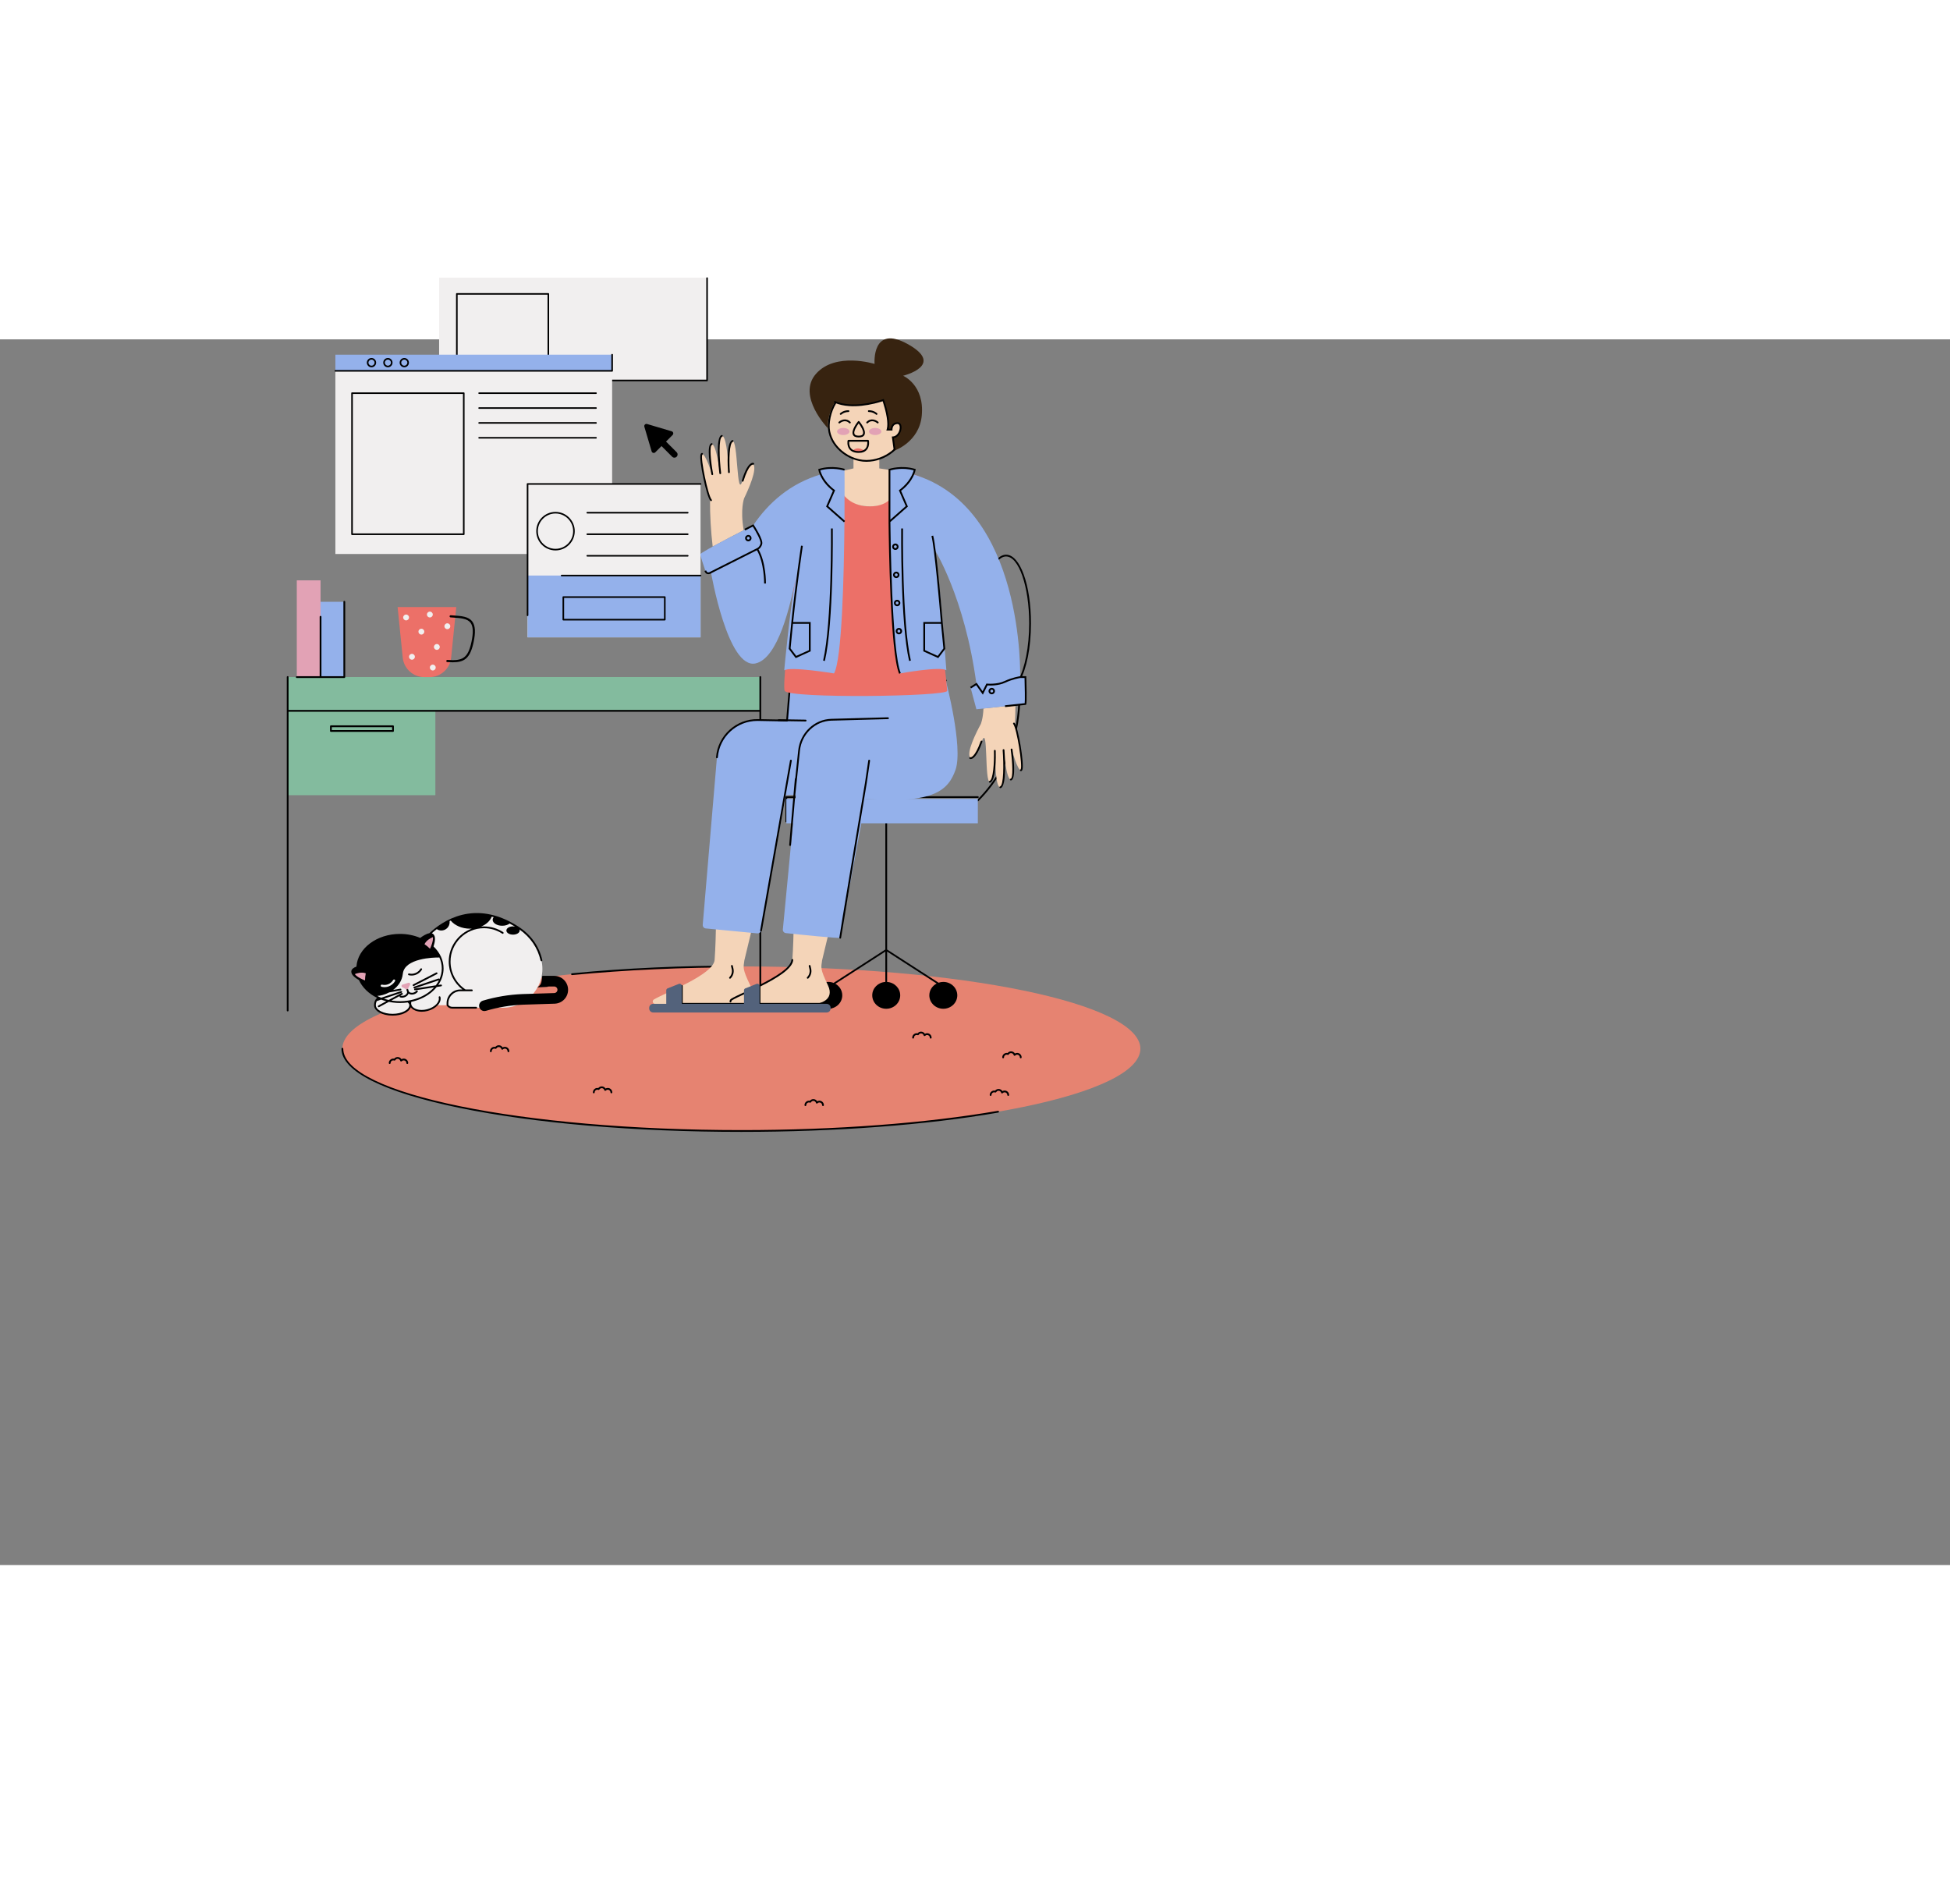 <svg viewBox="0 150 1100.501 691.707" xmlns="http://www.w3.org/2000/svg" overflow="visible" xmlns:xlink="http://www.w3.org/1999/xlink" width="499.2px" height="487.516px">
	<rect x="0" y="150" width="1100.501" height="691.707" fill="#808080" stroke="none"/>
	<g id="Master/Spot Illustration/Working" stroke="none" stroke-width="1" fill="none" fill-rule="evenodd">
		<g id="Floor/Carpet" transform="translate(151.722, 471.398) scale(1 1)">
			<g id="Floor/Carpet/Pink" stroke="none" stroke-width="1" fill="none" fill-rule="evenodd">
				<g id="Simple-Carpet" transform="translate(41, 32)">
					<path d="M450.862,46.93 C450.862,72.573 350.045,93.361 225.681,93.361 C101.318,93.361 0.501,72.573 0.501,46.93 C0.501,21.286 101.318,0.499 225.681,0.499 C350.045,0.499 450.862,21.286 450.862,46.93" id="Carpet" fill="#E68371"/>
					<path d="M27.204,55.534 C27.48,55.534 27.704,55.31 27.704,55.034 C27.704,54.017 28.708,53.213 29.77,53.61 C30.001,53.694 30.257,53.604 30.38,53.392 C30.658,52.91 31.151,52.622 31.697,52.622 C32.387,52.622 32.992,53.092 33.168,53.764 C33.214,53.94 33.351,54.077 33.527,54.122 C33.701,54.168 33.889,54.113 34.014,53.982 C34.306,53.676 34.697,53.507 35.116,53.507 C35.958,53.507 36.644,54.192 36.644,55.034 C36.644,55.31 36.868,55.534 37.144,55.534 C37.42,55.534 37.644,55.31 37.644,55.034 C37.644,53.64 36.51,52.507 35.116,52.507 C34.665,52.507 34.234,52.624 33.854,52.845 C33.406,52.1 32.595,51.622 31.697,51.622 C30.936,51.622 30.217,51.974 29.741,52.561 C28.168,52.228 26.704,53.471 26.704,55.034 C26.704,55.31 26.928,55.534 27.204,55.534 M370.476,81.984 C330.035,88.998 278.613,92.861 225.681,92.861 C101.792,92.861 1,72.257 1,46.93 C1,46.654 0.777,46.43 0.5,46.43 C0.224,46.43 0,46.654 0,46.93 C0,59.596 23.565,71.429 66.353,80.252 C108.917,89.028 165.5,93.861 225.681,93.861 C278.668,93.861 330.151,89.993 370.647,82.969 C370.919,82.922 371.101,82.663 371.054,82.391 C371.007,82.118 370.748,81.928 370.476,81.984 M84.281,48.887 C84.557,48.887 84.781,48.663 84.781,48.387 C84.781,47.368 85.792,46.565 86.846,46.962 C87.074,47.049 87.334,46.957 87.457,46.745 C87.735,46.263 88.227,45.974 88.774,45.974 C89.464,45.974 90.069,46.444 90.245,47.116 C90.291,47.291 90.428,47.428 90.603,47.473 C90.78,47.517 90.965,47.465 91.09,47.335 C91.383,47.027 91.775,46.858 92.193,46.858 C93.035,46.858 93.721,47.544 93.721,48.387 C93.721,48.663 93.944,48.887 94.221,48.887 C94.497,48.887 94.721,48.663 94.721,48.387 C94.721,46.992 93.587,45.858 92.193,45.858 C91.742,45.858 91.311,45.975 90.932,46.197 C90.483,45.453 89.672,44.974 88.774,44.974 C88.013,44.974 87.294,45.326 86.819,45.914 C85.248,45.571 83.781,46.822 83.781,48.387 C83.781,48.663 84.004,48.887 84.281,48.887 M374.247,70.53 C373.797,70.53 373.366,70.647 372.986,70.869 C372.538,70.125 371.727,69.645 370.829,69.645 C370.068,69.645 369.35,69.998 368.873,70.586 C367.301,70.244 365.835,71.494 365.835,73.058 C365.835,73.335 366.059,73.558 366.335,73.558 C366.612,73.558 366.835,73.335 366.835,73.058 C366.835,72.04 367.846,71.236 368.901,71.634 C369.127,71.721 369.389,71.63 369.512,71.417 C369.79,70.933 370.282,70.645 370.829,70.645 C371.518,70.645 372.123,71.115 372.299,71.788 C372.346,71.963 372.482,72.099 372.658,72.145 C372.834,72.191 373.019,72.137 373.145,72.007 C373.438,71.699 373.829,71.53 374.247,71.53 C375.09,71.53 375.775,72.216 375.775,73.058 C375.775,73.335 375.999,73.558 376.275,73.558 C376.552,73.558 376.775,73.335 376.775,73.058 C376.775,71.664 375.641,70.53 374.247,70.53 M381.316,49.296 C380.866,49.296 380.434,49.413 380.055,49.634 C379.607,48.889 378.796,48.411 377.898,48.411 C377.137,48.411 376.418,48.763 375.942,49.35 C374.366,49.02 372.905,50.262 372.905,51.823 C372.905,52.099 373.128,52.323 373.405,52.323 C373.681,52.323 373.905,52.099 373.905,51.823 C373.905,50.806 374.908,50 375.971,50.399 C376.2,50.485 376.458,50.393 376.58,50.181 C376.859,49.699 377.351,49.411 377.898,49.411 C378.587,49.411 379.192,49.881 379.369,50.554 C379.415,50.729 379.552,50.866 379.728,50.911 C379.903,50.957 380.09,50.902 380.215,50.771 C380.507,50.465 380.898,50.296 381.316,50.296 C382.159,50.296 382.845,50.981 382.845,51.823 C382.845,52.099 383.068,52.323 383.345,52.323 C383.621,52.323 383.845,52.099 383.845,51.823 C383.845,50.43 382.71,49.296 381.316,49.296 M322.598,41.208 C322.874,41.208 323.098,40.984 323.098,40.708 C323.098,39.691 324.101,38.886 325.164,39.284 C325.394,39.368 325.651,39.277 325.774,39.066 C326.052,38.584 326.545,38.296 327.091,38.296 C327.781,38.296 328.386,38.765 328.562,39.438 C328.608,39.614 328.746,39.751 328.921,39.796 C329.096,39.842 329.283,39.787 329.408,39.656 C329.7,39.349 330.091,39.18 330.51,39.18 C331.352,39.18 332.038,39.866 332.038,40.708 C332.038,40.984 332.262,41.208 332.538,41.208 C332.814,41.208 333.038,40.984 333.038,40.708 C333.038,39.314 331.904,38.18 330.51,38.18 C330.059,38.18 329.628,38.298 329.248,38.518 C328.8,37.774 327.989,37.296 327.091,37.296 C326.33,37.296 325.611,37.648 325.135,38.235 C323.559,37.903 322.099,39.145 322.098,40.708 C322.098,40.984 322.322,41.208 322.598,41.208 M261.808,79.283 C262.084,79.283 262.308,79.059 262.308,78.783 C262.308,77.766 263.312,76.961 264.374,77.359 C264.603,77.443 264.861,77.353 264.983,77.141 C265.262,76.659 265.754,76.371 266.301,76.371 C266.99,76.371 267.595,76.841 267.772,77.513 C267.818,77.687 267.955,77.824 268.13,77.87 C268.306,77.915 268.492,77.862 268.617,77.731 C268.91,77.425 269.301,77.256 269.719,77.256 C270.562,77.256 271.247,77.941 271.247,78.783 C271.247,79.059 271.471,79.283 271.747,79.283 C272.024,79.283 272.247,79.059 272.247,78.783 C272.247,77.389 271.113,76.256 269.719,76.256 C269.268,76.256 268.837,76.373 268.458,76.594 C268.01,75.849 267.199,75.371 266.301,75.371 C265.54,75.371 264.821,75.723 264.345,76.31 C262.77,75.98 261.308,77.221 261.308,78.783 C261.308,79.059 261.531,79.283 261.808,79.283 M149.03,69.412 C148.582,68.668 147.771,68.189 146.873,68.189 C146.112,68.189 145.393,68.542 144.917,69.129 C143.341,68.798 141.88,70.039 141.88,71.601 C141.88,71.878 142.103,72.101 142.38,72.101 C142.656,72.101 142.88,71.878 142.88,71.601 C142.879,70.585 143.883,69.779 144.946,70.178 C145.176,70.262 145.433,70.171 145.556,69.96 C145.834,69.477 146.327,69.189 146.873,69.189 C147.562,69.189 148.167,69.659 148.344,70.332 C148.39,70.508 148.527,70.644 148.703,70.689 C148.878,70.735 149.065,70.68 149.19,70.55 C149.482,70.243 149.873,70.074 150.291,70.074 C151.134,70.074 151.82,70.76 151.82,71.601 C151.82,71.878 152.043,72.101 152.32,72.101 C152.596,72.101 152.82,71.878 152.82,71.601 C152.82,70.208 151.685,69.074 150.291,69.074 C149.841,69.074 149.41,69.191 149.03,69.412 M130.1,5.378 C130.116,5.378 130.132,5.377 130.149,5.376 C160.142,2.471 192.284,1 225.681,1 C225.957,1 226.181,0.776 226.181,0.5 C226.181,0.223 225.957,-1.13686838e-13 225.681,-1.13686838e-13 C192.252,-1.13686838e-13 160.078,1.473 130.052,4.38 C129.777,4.407 129.576,4.651 129.603,4.926 C129.628,5.184 129.846,5.378 130.1,5.378 M239.764,16.89 C240.04,16.89 240.264,16.667 240.264,16.39 C240.264,15.374 241.268,14.569 242.331,14.967 C242.561,15.051 242.818,14.961 242.94,14.749 C243.218,14.266 243.711,13.978 244.257,13.978 C244.947,13.978 245.552,14.448 245.728,15.12 C245.774,15.295 245.911,15.431 246.087,15.477 C246.262,15.521 246.448,15.469 246.574,15.339 C246.866,15.032 247.258,14.863 247.676,14.863 C248.518,14.863 249.204,15.549 249.204,16.39 C249.204,16.667 249.428,16.89 249.704,16.89 C249.98,16.89 250.204,16.667 250.204,16.39 C250.204,14.997 249.07,13.863 247.676,13.863 C247.225,13.863 246.794,13.98 246.415,14.201 C245.967,13.457 245.156,12.978 244.257,12.978 C243.496,12.978 242.777,13.331 242.301,13.918 C240.73,13.587 239.264,14.828 239.264,16.39 C239.264,16.667 239.488,16.89 239.764,16.89" id="Fill-15" fill="#000"/>
				</g>
			</g>
		</g>
		<g id="Working Stuff" transform="translate(180.822, 90.172) scale(1 1)">
			<g id="Working Stuff/Windows" stroke="none" stroke-width="1" fill="none" fill-rule="evenodd">
				<g id="Working-Windows" transform="translate(8, 24)">
					<polygon id="Fill-1" fill="#F1EFEF" points="59 59 210 59 210 1 59 1"/>
					<path d="M210.225,0.823 C210.473,0.823 210.674,1.024 210.674,1.272 L210.674,59.03 C210.674,59.278 210.473,59.479 210.225,59.479 L59.238,59.479 C58.99,59.479 58.789,59.278 58.789,59.03 C58.789,58.782 58.99,58.58 59.238,58.58 L209.776,58.58 L209.776,1.272 C209.776,1.024 209.977,0.823 210.225,0.823 Z M120.631,9.726 C120.879,9.726 121.08,9.927 121.08,10.176 L121.08,51.141 C121.08,51.389 120.879,51.59 120.631,51.59 L69.001,51.59 C68.752,51.59 68.552,51.389 68.552,51.141 L68.552,10.176 C68.552,9.927 68.752,9.726 69.001,9.726 L120.631,9.726 Z M120.182,10.625 L69.45,10.625 L69.45,50.692 L120.182,50.692 L120.182,10.625 Z" id="Combined-Shape" fill="#000"/>
					<polygon id="Fill-8" fill="#F1EFEF" points="0.449 156.955 156.642 156.955 156.642 53.601 0.449 53.601"/>
					<polygon id="Fill-9" fill="#F1EFEF" points="108.916 204 206.537 204 206.537 117.437 108.916 117.437"/>
					<path d="M206.537,169.115 L206.537,204 L108.916,204 L108.916,169.115 L206.537,169.115 Z M156.642,44.482 L156.642,53.601 L0.449,53.601 L0.449,44.482 L156.642,44.482 Z" id="Interface-color" fill="#94B1EB"/>
					<path d="M186.362,180.825 C186.61,180.825 186.811,181.025 186.811,181.274 L186.811,194.012 C186.811,194.26 186.61,194.461 186.362,194.461 L129.091,194.461 C128.843,194.461 128.642,194.26 128.642,194.012 L128.642,181.274 C128.642,181.025 128.843,180.825 129.091,180.825 L186.362,180.825 Z M185.913,181.724 L129.54,181.724 L129.54,193.563 L185.913,193.563 L185.913,181.724 Z M206.537,116.988 C206.785,116.988 206.986,117.189 206.986,117.438 C206.986,117.686 206.785,117.887 206.537,117.887 L109.365,117.887 L109.365,191.551 C109.365,191.799 109.164,192 108.916,192 C108.668,192 108.467,191.799 108.467,191.551 L108.467,117.438 C108.467,117.189 108.668,116.988 108.916,116.988 L206.537,116.988 Z M206.537,168.665 C206.785,168.665 206.986,168.867 206.986,169.115 C206.986,169.363 206.785,169.564 206.537,169.564 L128.151,169.564 C127.903,169.564 127.702,169.363 127.702,169.115 C127.702,168.867 127.903,168.665 128.151,168.665 L206.537,168.665 Z M199.306,157.519 C199.554,157.519 199.755,157.72 199.755,157.969 C199.755,158.217 199.554,158.418 199.306,158.418 L142.613,158.418 C142.365,158.418 142.164,158.217 142.164,157.969 C142.164,157.72 142.365,157.519 142.613,157.519 L199.306,157.519 Z M124.681,133.2 C130.669,133.2 135.542,138.078 135.542,144.073 C135.542,150.067 130.669,154.944 124.681,154.944 C118.691,154.944 113.818,150.067 113.818,144.073 C113.818,138.078 118.691,133.2 124.681,133.2 Z M124.681,134.099 C119.187,134.099 114.716,138.574 114.716,144.073 C114.716,149.572 119.187,154.045 124.681,154.045 C130.175,154.045 134.644,149.572 134.644,144.073 C134.644,138.574 130.175,134.099 124.681,134.099 Z M199.306,145.36 C199.554,145.36 199.755,145.561 199.755,145.809 C199.755,146.057 199.554,146.258 199.306,146.258 L142.613,146.258 C142.365,146.258 142.164,146.057 142.164,145.809 C142.164,145.561 142.365,145.36 142.613,145.36 L199.306,145.36 Z M199.306,133.2 C199.554,133.2 199.755,133.402 199.755,133.65 C199.755,133.898 199.554,134.099 199.306,134.099 L142.613,134.099 C142.365,134.099 142.164,133.898 142.164,133.65 C142.164,133.402 142.365,133.2 142.613,133.2 L199.306,133.2 Z" id="Combined-Shape" fill="#000"/>
					<path d="M72.905,65.746 C73.153,65.746 73.353,65.947 73.353,66.195 L73.353,145.809 C73.353,146.058 73.153,146.258 72.905,146.258 L9.85,146.258 C9.601,146.258 9.401,146.058 9.401,145.809 L9.401,66.195 C9.401,65.947 9.601,65.746 9.85,65.746 L72.905,65.746 Z M72.457,66.644 L10.299,66.644 L10.299,145.359 L72.457,145.359 L72.457,66.644 Z M147.531,90.933 C147.779,90.933 147.98,91.134 147.98,91.382 C147.98,91.63 147.779,91.831 147.531,91.831 L81.583,91.831 C81.334,91.831 81.134,91.63 81.134,91.382 C81.134,91.134 81.334,90.933 81.583,90.933 L147.531,90.933 Z M147.531,82.537 C147.779,82.537 147.98,82.738 147.98,82.986 C147.98,83.234 147.779,83.436 147.531,83.436 L81.583,83.436 C81.334,83.436 81.134,83.234 81.134,82.986 C81.134,82.738 81.334,82.537 81.583,82.537 L147.531,82.537 Z M147.531,74.141 C147.779,74.141 147.98,74.343 147.98,74.591 C147.98,74.839 147.779,75.04 147.531,75.04 L81.583,75.04 C81.334,75.04 81.134,74.839 81.134,74.591 C81.134,74.343 81.334,74.141 81.583,74.141 L147.531,74.141 Z M147.531,65.746 C147.779,65.746 147.98,65.947 147.98,66.195 C147.98,66.443 147.779,66.644 147.531,66.644 L81.583,66.644 C81.334,66.644 81.134,66.443 81.134,66.195 C81.134,65.947 81.334,65.746 81.583,65.746 L147.531,65.746 Z M156.642,44.033 C156.89,44.033 157.091,44.233 157.091,44.482 L157.091,53.601 C157.091,53.849 156.89,54.05 156.642,54.05 L0.449,54.05 C0.201,54.05 8.52651283e-14,53.849 8.52651283e-14,53.601 C8.52651283e-14,53.353 0.201,53.152 0.449,53.152 L156.193,53.152 L156.193,44.482 C156.193,44.233 156.394,44.033 156.642,44.033 Z M20.833,46.349 C22.275,46.349 23.451,47.524 23.451,48.969 C23.451,50.414 22.275,51.591 20.833,51.591 C19.39,51.591 18.214,50.414 18.214,48.969 C18.214,47.524 19.39,46.349 20.833,46.349 Z M30.088,46.349 C31.531,46.349 32.707,47.524 32.707,48.969 C32.707,50.414 31.531,51.591 30.088,51.591 C28.645,51.591 27.47,50.414 27.47,48.969 C27.47,47.524 28.645,46.349 30.088,46.349 Z M39.344,46.349 C40.787,46.349 41.962,47.524 41.962,48.969 C41.962,50.414 40.787,51.591 39.344,51.591 C37.901,51.591 36.726,50.414 36.726,48.969 C36.726,47.524 37.901,46.349 39.344,46.349 Z M20.833,47.247 C19.883,47.247 19.112,48.019 19.112,48.969 C19.112,49.919 19.883,50.692 20.833,50.692 C21.782,50.692 22.553,49.919 22.553,48.969 C22.553,48.019 21.782,47.247 20.833,47.247 Z M30.088,47.247 C29.139,47.247 28.368,48.019 28.368,48.969 C28.368,49.919 29.139,50.692 30.088,50.692 C31.037,50.692 31.809,49.919 31.809,48.969 C31.809,48.019 31.037,47.247 30.088,47.247 Z M39.344,47.247 C38.395,47.247 37.624,48.019 37.624,48.969 C37.624,49.919 38.395,50.692 39.344,50.692 C40.293,50.692 41.064,49.919 41.064,48.969 C41.064,48.019 40.293,47.247 39.344,47.247 Z" id="Combined-Shape" fill="#000"/>
					<path d="M176.367,83.599 L190.256,87.714 C191.157,87.981 191.446,89.117 190.781,89.783 L187.052,93.514 L193.055,99.521 C193.756,100.223 193.756,101.361 193.055,102.063 C192.704,102.414 192.245,102.589 191.785,102.589 C191.325,102.589 190.867,102.414 190.516,102.063 L184.513,96.055 L181.003,99.569 C180.339,100.235 179.204,99.946 178.937,99.044 L174.826,85.142 C174.546,84.199 175.424,83.32 176.367,83.599 Z" id="Combined-Shape" fill="#000"/>
				</g>
			</g>
		</g>
		<g id="Desk" transform="translate(161, 285.77)">
			<polygon fill="#83BB9E" points="268.09 54.797 1.352 54.797 1.352 121.482 84.708 121.482 84.708 73.643 268.09 73.643"/>
			<path d="M268.09,54.297 C267.814,54.297 267.59,54.521 267.59,54.797 L267.59,73.384 L1.852,73.384 L1.852,54.797 C1.852,54.521 1.629,54.297 1.352,54.297 C1.076,54.297 0.852,54.521 0.852,54.797 L0.852,243.011 C0.852,243.287 1.076,243.511 1.352,243.511 C1.629,243.511 1.852,243.287 1.852,243.011 L1.852,74.384 L267.59,74.384 L267.59,243.011 C267.59,243.287 267.814,243.511 268.09,243.511 C268.366,243.511 268.59,243.287 268.59,243.011 L268.59,54.797 C268.59,54.521 268.366,54.297 268.09,54.297 L268.09,54.297 Z M26.255,84.739 L60.288,84.739 L60.288,83.082 L26.255,83.082 L26.255,84.739 Z M60.788,82.082 L25.755,82.082 C25.479,82.082 25.255,82.306 25.255,82.582 L25.255,85.239 C25.255,85.516 25.479,85.739 25.755,85.739 L60.788,85.739 C61.065,85.739 61.288,85.516 61.288,85.239 L61.288,82.582 C61.288,82.306 61.065,82.082 60.788,82.082 L60.788,82.082 Z" id="Fill-44" fill="#000"/>
			<polygon id="Fill-45" fill="#E2A2B5" points="6.5 54.839 19.905 54.839 19.905 0.23 6.5 0.23"/>
			<polygon id="Fill-46" fill="#94B1EB" points="19.905 54.839 33.31 54.839 33.31 12.338 19.905 12.338"/>
			<path d="M33.31,11.838 C33.033,11.838 32.81,12.062 32.81,12.338 L32.81,54.339 L20.405,54.339 L20.405,20.79 C20.405,20.514 20.181,20.29 19.905,20.29 C19.628,20.29 19.405,20.514 19.405,20.79 L19.405,54.339 L6.5,54.339 C6.224,54.339 6,54.563 6,54.839 C6,55.116 6.224,55.339 6.5,55.339 L33.31,55.339 C33.586,55.339 33.81,55.116 33.81,54.839 L33.81,12.338 C33.81,12.062 33.586,11.838 33.31,11.838" id="Path" fill="#000"/>
		</g>
		<g id="Chair" transform="translate(443.272, 271.524)">
			<path d="M131.249,71.057 C129.285,74.494 126.985,76.475 124.529,76.475 C117.344,76.475 111.499,59.546 111.499,38.737 C111.499,17.929 117.344,1 124.529,1 C131.713,1 137.559,17.929 137.559,38.737 C137.559,52.194 135.113,64.02 131.442,70.703 C131.331,70.788 131.259,70.913 131.249,71.057 Z M124.529,0 C116.662,0 110.499,17.015 110.499,38.737 C110.499,60.46 116.662,77.475 124.529,77.475 C127.021,77.475 129.341,75.764 131.349,72.739 C132.51,91.369 129.258,117.324 108.229,138.353 C108.034,138.549 108.034,138.865 108.229,139.06 C108.327,139.158 108.455,139.207 108.583,139.207 C108.711,139.207 108.838,139.158 108.936,139.06 C130.769,117.227 133.677,90.177 132.249,71.257 C136.075,64.408 138.559,52.524 138.559,38.737 C138.559,17.015 132.396,0 124.529,0 Z M109.083,136.821 C109.083,136.545 108.859,136.321 108.583,136.321 L0.5,136.321 C0.223,136.321 -1.27897692e-12,136.545 -1.27897692e-12,136.821 L-1.27897692e-12,150.593 C-1.27897692e-12,150.869 0.223,151.093 0.5,151.093 C0.776,151.093 1,150.869 1,150.593 L1,137.321 L108.583,137.321 C108.859,137.321 109.083,137.098 109.083,136.821 M86.426,241.555 L57.378,222.819 L57.378,140.499 C57.378,140.233 57.154,140.019 56.878,140.019 C56.601,140.019 56.378,140.233 56.378,140.499 L56.378,222.819 L27.159,241.665 C26.239,241.305 25.235,241.103 24.18,241.103 C19.821,241.103 16.288,244.496 16.288,248.68 C16.288,252.865 19.821,256.257 24.18,256.257 C28.539,256.257 32.073,252.865 32.073,248.68 C32.073,245.901 30.509,243.478 28.186,242.16 L56.378,223.976 L56.378,241.127 C52.253,241.377 48.985,244.658 48.985,248.68 C48.985,252.865 52.519,256.257 56.878,256.257 C61.237,256.257 64.77,252.865 64.77,248.68 C64.77,244.657 61.503,241.376 57.378,241.127 L57.378,223.976 L85.341,242.012 C82.876,243.295 81.2,245.798 81.2,248.68 C81.2,252.865 84.734,256.257 89.092,256.257 C93.452,256.257 96.985,252.865 96.985,248.68 C96.985,244.496 93.452,241.103 89.092,241.103 C88.156,241.103 87.26,241.267 86.426,241.555 Z" id="Fill-161" fill="#000"/>
			<polygon fill="#94B1EB" points="0.499 151.593 108.582 151.593 108.582 137.822 0.499 137.822"/>
		</g>
		<g transform="translate(481.908, 153.5) scale(-1, 1) translate(-481.908, -153.5) translate(216.408, -222) scale(1 1)" id="Master/Character/Sitting on Chair">
			<defs>
				<polygon id="mastercharactersitting-on-chair-path-1" points="0 0 46.889 0 46.889 52.956 0 52.956"/>
			</defs>
			<g id="Master/Character/Sitting on Chair" stroke="none" stroke-width="1" fill="none" fill-rule="evenodd">
				<g id="Lower Body/Sitting on Chair" transform="translate(71, 393) scale(1 1)">
					<g id="Lower Body/Sitting on Chair/Dark Blue Sandals" stroke="none" stroke-width="1" fill="none" fill-rule="evenodd">
						<g id="Group" transform="translate(136, 170.5)">
							<path d="M171.386,181.053 C165.389,177.378 137.74,167.099 137.111,158.728 C136.135,145.736 136.168,124.964 136.341,110.024 C128.286,110.873 119.013,111.758 109.151,112.522 L120.313,158.928 C120.853,163.115 121.58,163.516 117.028,173.014 C116.592,173.923 116.314,174.752 116.156,175.513 C106.131,170.756 93.665,164.318 93.246,158.728 C92.27,145.736 92.303,124.964 92.476,110.024 C84.421,110.873 75.148,111.758 65.285,112.522 L76.448,158.928 C76.988,163.115 77.715,163.516 73.163,173.014 C68.849,182.011 79.402,183.435 79.402,183.435 L126.804,183.554 C126.994,183.554 127.174,183.515 127.338,183.446 L170.67,183.554 C171.417,183.556 172.024,182.95 172.024,182.203 C172.024,181.733 171.787,181.298 171.386,181.053" id="Skin" fill="#f4d4b8"/>
							<path d="M6.65,1 C6.65,1 -3.293,38.578 1.137,51.375 C5.128,62.902 13.541,70.907 51.727,67.749 C51.727,67.749 66.229,145.492 66.229,146.194 C66.229,146.795 89.994,144.317 96.898,143.585 C97.931,143.475 98.686,142.559 98.597,141.523 L91.309,65.524 L96.925,65.758 L110.912,142.144 C111.074,143.135 111.977,143.831 112.977,143.735 L142.096,140.949 C143.132,140.85 143.898,139.938 143.817,138.901 L135.797,44.4 C134.863,32.345 124.695,23.108 112.607,23.332 L96.223,23.635 L94.351,1 L6.65,1 Z" id="Pants" fill="#94B1EB"/>
							<path d="M155.612,172.897 C155.888,172.897 156.112,173.12 156.112,173.397 L156.112,173.397 L156.112,184.002 L130.015,184.002 C130.41,184.478 130.658,185.082 130.658,185.748 L130.658,185.748 L130.658,186.138 C130.658,186.416 130.435,186.638 130.158,186.638 C129.882,186.638 129.658,186.416 129.658,186.138 L129.658,186.138 L129.658,185.748 C129.658,184.786 128.875,184.002 127.914,184.002 L127.914,184.002 L120.532,184.002 C120.255,184.002 120.032,183.78 120.032,183.502 C120.032,183.226 120.255,183.002 120.532,183.002 L120.532,183.002 L127.914,183.002 C127.937,183.002 127.959,183.01 127.983,183.01 C127.985,183.007 127.988,183.005 127.991,183.002 L127.991,183.002 L155.112,183.002 L155.112,173.397 C155.112,173.12 155.335,172.897 155.612,172.897 Z M93.208,158.228 C93.483,158.208 93.724,158.416 93.744,158.69 C94.083,163.204 103.29,168.59 111.953,172.911 C111.951,172.921 111.952,172.931 111.95,172.941 C112.124,173.019 112.247,173.192 112.247,173.397 L112.247,173.397 L112.247,184.002 L73.869,184.002 C72.907,184.002 72.124,184.786 72.124,185.748 C72.124,186.024 71.9,186.248 71.624,186.248 C71.348,186.248 71.124,186.024 71.124,185.748 C71.124,184.234 72.355,183.002 73.869,183.002 L73.869,183.002 L111.247,183.002 L111.247,173.679 C102.265,169.19 93.121,163.744 92.747,158.764 C92.727,158.489 92.933,158.25 93.208,158.228 Z M120.679,177.084 C123.854,178.571 126.369,179.76 127.782,180.626 C128.331,180.962 128.658,181.55 128.658,182.203 C128.658,182.48 128.435,182.703 128.158,182.703 C127.882,182.703 127.658,182.48 127.658,182.203 C127.658,181.903 127.509,181.631 127.26,181.48 C125.924,180.661 123.399,179.464 120.44,178.079 C120.441,178.034 120.433,177.988 120.433,177.941 C120.442,177.726 120.442,177.512 120.428,177.298 C120.51,177.226 120.605,177.166 120.679,177.084 Z M83.514,161.6 L83.605,161.613 C83.874,161.675 84.04,161.945 83.978,162.214 L83.978,162.214 L83.597,163.841 C83.206,165.518 83.698,167.244 84.915,168.459 C85.11,168.655 85.11,168.971 84.915,169.167 C84.817,169.264 84.689,169.314 84.561,169.314 C84.433,169.314 84.305,169.264 84.207,169.167 C82.745,167.706 82.153,165.63 82.623,163.614 L82.623,163.614 L83.003,161.986 C83.067,161.716 83.329,161.552 83.605,161.613 Z M127.379,161.6 L127.47,161.613 C127.738,161.675 127.905,161.945 127.843,162.214 L127.843,162.214 L127.462,163.841 C127.07,165.518 127.562,167.244 128.779,168.459 C128.975,168.655 128.975,168.971 128.779,169.167 C128.682,169.264 128.554,169.314 128.426,169.314 C128.298,169.314 128.17,169.264 128.072,169.167 C126.609,167.706 126.018,165.63 126.487,163.614 L126.487,163.614 L126.868,161.986 C126.932,161.716 127.193,161.552 127.47,161.613 Z M50.382,46.154 L52.221,58.675 L52.22,58.666 C54.643,73.158 66.729,145.486 66.729,146.194 C66.729,146.47 66.505,146.694 66.229,146.694 C65.953,146.694 65.729,146.47 65.729,146.194 C65.626,145.063 56.203,88.55 51.234,58.831 L51.232,58.822 L49.393,46.3 C49.353,46.026 49.542,45.773 49.815,45.733 C50.094,45.69 50.342,45.882 50.382,46.154 Z M94.546,46.14 L96.418,56.671 C96.418,56.676 96.418,56.677 96.418,56.678 L111.405,142.062 C111.45,142.334 111.265,142.593 110.993,142.637 C110.965,142.642 110.938,142.643 110.911,142.643 C110.67,142.643 110.458,142.47 110.418,142.225 L95.431,56.84 L95.431,56.838 L93.561,46.315 C93.513,46.043 93.694,45.783 93.966,45.735 C94.24,45.686 94.497,45.869 94.546,46.14 Z M39.255,21.795 L71.245,22.664 C80.852,22.924 88.884,30.591 89.929,40.498 L91.575,56.099 C91.702,56.181 91.793,56.321 91.806,56.482 L92.64,66.212 L92.748,67.232 C92.754,67.283 92.751,67.333 92.743,67.381 L95.008,93.816 C95.031,94.091 94.827,94.334 94.552,94.357 C94.538,94.358 94.523,94.359 94.509,94.359 C94.252,94.359 94.033,94.163 94.011,93.902 L91.565,65.375 L88.954,40.609 C87.962,31.205 80.338,23.928 71.219,23.681 L39.229,22.812 C38.958,22.804 38.745,22.571 38.751,22.29 C38.758,22.009 39.031,21.803 39.255,21.795 Z M100.958,22.896 C101.192,22.886 101.461,23.113 101.466,23.388 C101.47,23.664 101.25,23.892 100.973,23.896 L85.752,24.138 L85.744,24.138 C85.472,24.138 85.248,23.919 85.244,23.646 C85.24,23.37 85.46,23.142 85.736,23.138 L100.958,22.896 Z" id="Combined-Shape" fill="#000"/>
							<path d="M135.299,44.439 C134.397,32.805 124.657,23.828 113.035,23.828 C112.895,23.828 112.756,23.829 112.616,23.832 L96.233,24.135 C95.998,24.149 95.748,23.941 95.725,23.678 L93.893,1.5 L6.65,1.5 C6.374,1.5 6.15,1.276 6.15,1 C6.15,0.724 6.374,0.5 6.65,0.5 L94.351,0.5 C94.61,0.5 94.827,0.698 94.849,0.957 L96.681,23.127 L112.597,22.832 C124.927,22.599 135.342,32.06 136.296,44.361 C136.318,44.637 136.111,44.877 135.836,44.899 C135.823,44.9 135.81,44.9 135.797,44.9 C135.538,44.9 135.319,44.701 135.299,44.439 Z" id="Fill-6" fill="#000"/>
							<path d="M171.779,183.503 L164.398,183.503 L164.398,175.903 C164.398,175.399 164.089,174.943 163.619,174.757 L157.301,172.25 C156.491,171.929 155.612,172.525 155.612,173.397 L155.612,183.503 L120.532,183.503 L120.532,175.903 C120.532,175.399 120.224,174.943 119.754,174.757 L113.436,172.25 C112.626,171.929 111.747,172.525 111.747,173.397 L111.747,183.503 L73.869,183.503 C72.629,183.503 71.624,184.508 71.624,185.747 L71.624,186.139 C71.624,187.378 72.629,188.383 73.869,188.383 L171.779,188.383 C173.019,188.383 174.024,187.378 174.024,186.139 L174.024,185.747 C174.024,184.508 173.019,183.503 171.779,183.503" id="Sandals" fill="#53627B"/>
						</g>
					</g>
				</g>
				<g id="Upper Body" transform="translate(8, 265) scale(1 1)">
					<g id="Upper Body/Saying Hi" stroke="none" stroke-width="1" fill="none" fill-rule="evenodd">
						<path d="M248.456,201.24 C265.114,201.538 267.791,182.203 267.791,182.203 L283.854,186.962 C283.854,186.962 298.944,300.889 296.564,305.351 C294.185,309.812 204.831,308.623 204.831,305.351 C204.831,302.079 218.413,185.475 218.413,185.475 C218.413,185.475 221.388,183.095 233.286,181.31 C233.286,181.31 231.799,200.942 248.456,201.24 Z" id="Top" fill="#EC7068"/>
						<path d="M185.882,324.088 C185.882,324.088 184.616,321.15 184.377,315.331 L166.359,313.394 C166.355,317.031 166.434,320.719 166.627,324.453 C164.55,328.931 161.078,349.897 163.109,350.155 C165.275,350.43 168.362,338.42 168.362,338.42 C168.362,338.42 165.987,354.893 168.792,355.413 C171.596,355.933 172.886,338.766 172.886,338.766 C172.886,338.766 171.348,358.817 174.708,359.765 C177.21,360.471 177.71,348.702 177.802,342.643 C177.864,347.555 178.311,355.99 180.65,356.66 C183.964,357.61 181.558,323.304 185.334,333.936 C189.109,344.567 191.73,343.283 191.73,343.283 C194.393,340.549 188.356,328.655 185.882,324.088 Z M343.354,171.646 C341.202,171.275 337.586,183.137 337.586,183.137 C337.586,183.137 340.689,166.784 337.91,166.141 C335.132,165.497 333.081,182.591 333.081,182.591 C333.081,182.591 335.507,162.627 332.193,161.531 C329.724,160.716 328.703,172.449 328.342,178.499 C328.499,173.59 328.425,165.142 326.119,164.369 C322.85,163.274 323.733,197.653 320.432,186.864 C317.132,176.076 314.457,177.242 314.457,177.242 C311.675,179.857 317.179,192.005 319.448,196.678 L319.448,196.678 C319.448,196.678 321.788,202.849 319.689,214.723 C324.574,217.231 331.847,221.002 337.203,223.945 C338.195,215.434 338.767,206.447 338.701,197.166 C340.974,192.785 345.371,171.994 343.354,171.646 L343.354,171.646 Z M257.737,172.685 L243.161,172.685 L243.161,179.823 L233.287,181.311 C233.287,181.311 229.42,201.24 248.457,201.24 C267.494,201.24 267.792,182.203 267.792,182.203 L257.737,179.823 L257.737,172.685 Z" id="Skin" fill="#f4d4b8"/>
						<path d="M276.192,183.214 C276.88,181.618 277.055,180.572 277.055,180.572 C269.618,178.345 262.803,180.572 262.803,180.572 C262.803,180.572 262.709,191.033 262.803,205.666 L262.803,209.867 L262.834,209.839 C263.101,241.243 264.262,287.693 268.726,295.535 C268.726,295.535 293.547,291.422 296.819,293.801 C296.819,293.801 293.656,258.095 289.711,238.502 C293.315,257.816 300.385,287.087 313.005,289.883 C328.714,293.362 338.151,238.502 338.151,238.502 L338.896,238.757 C339.909,239.105 341.01,238.57 341.354,237.555 C342.348,234.63 344.171,229.143 344.171,228.277 C344.171,227.087 314.382,212.014 314.382,212.014 C305.587,199.032 293.31,188.279 276.192,183.214 Z M223.173,180.572 C223.173,180.572 223.347,181.616 224.036,183.211 C161.022,201.852 163.681,297.617 163.681,297.617 L160.708,297.617 L160.708,312.786 L188.37,315.761 L191.643,303.566 L188.37,301.484 C194.915,252.403 212.143,225.334 212.143,225.334 C209.654,233.655 205.326,293.749 205.326,293.749 C208.597,291.37 231.501,295.535 231.501,295.535 C235.965,287.693 237.126,241.243 237.394,209.839 L237.425,209.867 L237.425,205.666 C237.518,191.033 237.425,180.572 237.425,180.572 C237.425,180.572 230.609,178.345 223.173,180.572" id="Jacket" fill="#94B1EB"/>
						<path d="M173.077,338.291 C173.352,338.311 173.559,338.552 173.537,338.827 C172.911,346.984 172.951,358.73 174.995,359.307 C175.262,359.382 175.417,359.658 175.341,359.924 C175.279,360.144 175.078,360.288 174.861,360.288 C174.815,360.288 174.769,360.282 174.725,360.269 C171.151,359.262 172.278,342.167 172.541,338.751 C172.561,338.476 172.802,338.247 173.077,338.291 Z M177.984,338.675 C178.26,338.683 178.477,338.913 178.469,339.19 C178.274,345.906 178.911,355.622 180.939,356.204 C181.205,356.279 181.358,356.555 181.282,356.822 C181.219,357.041 181.019,357.183 180.802,357.183 C180.756,357.183 180.71,357.178 180.664,357.163 C177.154,356.159 177.387,341.991 177.469,339.161 C177.478,338.885 177.745,338.678 177.984,338.675 Z M168.586,337.948 C168.859,337.988 169.048,338.241 169.009,338.514 C167.895,346.241 167.64,354.686 169.035,354.945 C169.306,354.995 169.486,355.255 169.435,355.527 C169.391,355.768 169.18,355.936 168.944,355.936 C168.914,355.936 168.883,355.933 168.852,355.927 C165.812,355.365 167.446,342.347 168.019,338.372 C168.059,338.099 168.316,337.916 168.586,337.948 Z M167.506,323.435 C167.713,323.618 167.733,323.933 167.55,324.14 C165.646,326.293 162.127,348.051 163.4,349.699 C163.633,349.765 163.788,349.995 163.757,350.243 C163.725,350.495 163.51,350.678 163.262,350.678 C163.241,350.678 163.22,350.678 163.198,350.675 C162.956,350.644 162.625,350.491 162.417,349.94 C161.25,346.839 164.732,325.817 166.801,323.478 C166.984,323.271 167.301,323.252 167.506,323.435 Z M185.957,333.791 C189.338,343.312 191.673,342.858 191.691,342.844 C191.941,342.722 192.224,342.833 192.345,343.08 C192.467,343.328 192.349,343.633 192.101,343.755 C192.052,343.78 191.876,343.855 191.594,343.855 C191.393,343.855 191.138,343.816 190.837,343.694 C189.544,343.167 187.484,341.078 185.014,334.125 C184.922,333.865 185.058,333.579 185.318,333.487 C185.578,333.39 185.864,333.53 185.957,333.791 Z M163.682,297.116 C163.925,297.145 168.042,297.75 172.519,299.84 C176.798,301.837 182.314,301.289 182.369,301.284 L182.713,301.248 L184.874,305.569 L188.237,300.805 L191.912,303.143 L191.374,303.987 L188.504,302.161 L184.728,307.51 L182.126,302.308 C180.802,302.403 176.044,302.588 172.097,300.747 C167.76,298.722 163.652,298.117 163.611,298.111 L161.193,298.115 C161.047,303.152 160.912,310.75 161.1,312.325 L172.272,313.527 L172.165,314.521 L160.539,313.27 L160.441,313.209 C160.15,313.025 159.751,312.774 160.207,297.601 L160.222,297.116 L163.682,297.116 Z M179.704,303.686 C180.7,303.686 181.509,304.496 181.509,305.491 C181.509,306.487 180.7,307.296 179.704,307.296 C178.708,307.296 177.899,306.487 177.899,305.491 C177.899,304.496 178.708,303.686 179.704,303.686 Z M179.704,304.686 C179.26,304.686 178.899,305.047 178.899,305.491 C178.899,305.935 179.26,306.296 179.704,306.296 C180.148,306.296 180.509,305.935 180.509,305.491 C180.509,305.047 180.148,304.686 179.704,304.686 Z M237.58,180.095 L237.925,180.209 L237.925,210.973 L237.915,210.96 C237.822,220.486 237.013,284.336 231.959,295.736 L231.045,295.332 C236.163,283.786 236.882,214.591 236.923,210.087 L227.031,201.375 L230.886,192.477 C223.768,187.002 222.72,180.91 222.679,180.65 L222.61,180.217 L223.029,180.091 C230.529,177.848 237.295,180.003 237.58,180.095 Z M269.429,213.728 L270.429,213.739 C270.423,214.268 269.879,266.875 274.865,288.282 L273.891,288.509 C268.878,266.985 269.423,214.258 269.429,213.728 Z M230.798,213.728 C230.804,214.258 231.35,266.985 226.337,288.509 L225.363,288.282 C230.349,266.875 229.804,214.268 229.798,213.739 L230.798,213.728 Z M212.771,217.743 L213.733,218.019 C212.118,223.676 209.261,256.312 208.395,266.529 L218.319,266.526 L218.319,283.065 L209.893,286.881 L205.95,281.695 L207.142,269.501 C207.292,267.668 210.834,224.528 212.771,217.743 Z M287.325,223.416 C287.361,223.652 290.721,246.153 292.791,266.526 L292.795,266.526 L292.907,267.685 C292.95,268.11 292.992,268.534 293.033,268.957 L294.279,281.695 L290.336,286.882 L281.909,283.066 L281.909,266.526 L291.786,266.526 C289.718,246.205 286.372,223.8 286.337,223.565 L287.325,223.416 Z M217.319,267.526 L208.339,267.526 L208.141,269.556 C208.14,269.57 208.139,269.578 208.139,269.583 L206.982,281.402 L210.206,285.641 L217.319,282.421 L217.319,267.526 Z M291.887,267.526 L282.909,267.526 L282.909,282.421 L290.022,285.642 L293.245,281.402 L291.923,267.89 C291.911,267.769 291.899,267.648 291.887,267.526 Z M232.1,269.857 C233.096,269.857 233.905,270.667 233.905,271.663 C233.905,272.658 233.096,273.467 232.1,273.467 C231.104,273.467 230.295,272.658 230.295,271.663 C230.295,270.667 231.104,269.857 232.1,269.857 Z M232.1,270.857 C231.656,270.857 231.295,271.218 231.295,271.663 C231.295,272.106 231.656,272.467 232.1,272.467 C232.544,272.467 232.905,272.106 232.905,271.663 C232.905,271.218 232.544,270.857 232.1,270.857 Z M233.1,253.979 C234.096,253.979 234.905,254.789 234.905,255.785 C234.905,256.78 234.096,257.589 233.1,257.589 C232.104,257.589 231.295,256.78 231.295,255.785 C231.295,254.789 232.104,253.979 233.1,253.979 Z M233.1,254.979 C232.656,254.979 232.295,255.34 232.295,255.785 C232.295,256.228 232.656,256.589 233.1,256.589 C233.544,256.589 233.905,256.228 233.905,255.785 C233.905,255.34 233.544,254.979 233.1,254.979 Z M314.21,211.365 L319.266,213.943 L318.812,214.834 L314.555,212.663 C312.583,215.724 309.84,220.724 310.218,222.238 C310.742,224.332 312.184,224.856 312.199,224.862 L338.376,238.055 C338.682,238.263 339.437,238.661 340.02,238.472 C340.392,238.35 340.682,237.988 340.88,237.395 L341.829,237.713 C341.523,238.625 341.017,239.2 340.326,239.424 C340.111,239.494 339.894,239.523 339.684,239.523 C338.734,239.523 337.903,238.939 337.86,238.909 L312.226,225.99 C308.052,233.242 308.15,244.666 308.151,244.782 L307.151,244.796 C307.145,244.309 307.048,233.023 311.333,225.537 C310.726,225.158 309.696,224.273 309.248,222.48 C308.618,219.961 313.415,212.573 313.964,211.739 L314.21,211.365 Z M233.598,238.101 C234.594,238.101 235.403,238.911 235.403,239.907 C235.403,240.903 234.594,241.712 233.598,241.712 C232.602,241.712 231.793,240.903 231.793,239.907 C231.793,238.911 232.602,238.101 233.598,238.101 Z M233.598,239.101 C233.154,239.101 232.793,239.463 232.793,239.907 C232.793,240.351 233.154,240.712 233.598,240.712 C234.042,240.712 234.403,240.351 234.403,239.907 C234.403,239.463 234.042,239.101 233.598,239.101 Z M234.1,222.224 C235.096,222.224 235.905,223.034 235.905,224.03 C235.905,225.024 235.096,225.833 234.1,225.833 C233.104,225.833 232.295,225.024 232.295,224.03 C232.295,223.034 233.104,222.224 234.1,222.224 Z M234.1,223.224 C233.656,223.224 233.295,223.584 233.295,224.03 C233.295,224.472 233.656,224.833 234.1,224.833 C234.544,224.833 234.905,224.472 234.905,224.03 C234.905,223.584 234.544,223.224 234.1,223.224 Z M317.088,217.381 C318.084,217.381 318.893,218.191 318.893,219.187 C318.893,220.182 318.084,220.991 317.088,220.991 C316.092,220.991 315.283,220.182 315.283,219.187 C315.283,218.191 316.092,217.381 317.088,217.381 Z M317.088,218.381 C316.644,218.381 316.283,218.742 316.283,219.187 C316.283,219.63 316.644,219.991 317.088,219.991 C317.532,219.991 317.893,219.63 317.893,219.187 C317.893,218.742 317.532,218.381 317.088,218.381 Z M277.198,180.092 L277.617,180.218 L277.548,180.65 C277.507,180.91 276.459,187.003 269.341,192.477 L273.196,201.375 L263.133,210.241 L262.472,209.491 L271.989,201.105 L268.11,192.152 L268.426,191.916 C274.4,187.449 276.082,182.404 276.464,180.922 C269.445,178.984 263.023,181.025 262.957,181.047 L262.647,180.095 C262.932,180.004 269.697,177.846 277.198,180.092 Z M223.763,180.921 C224.145,182.404 225.827,187.449 231.801,191.916 L232.117,192.152 L228.238,201.105 L236.925,208.758 L236.925,180.946 C235.498,180.556 229.855,179.24 223.763,180.921 Z M343.288,171.123 C343.528,171.165 343.852,171.332 344.035,171.891 C345.064,175.041 340.654,195.886 338.483,198.132 C338.385,198.234 338.255,198.285 338.124,198.285 C337.999,198.285 337.873,198.238 337.776,198.144 C337.578,197.953 337.573,197.636 337.764,197.437 C339.761,195.372 344.241,173.791 343.043,172.089 C342.813,172.012 342.668,171.777 342.71,171.531 C342.757,171.259 343.019,171.079 343.288,171.123 Z M315.366,176.872 C316.635,177.456 318.601,179.633 320.759,186.689 C320.84,186.953 320.691,187.232 320.427,187.314 C320.379,187.328 320.329,187.335 320.281,187.335 C320.067,187.335 319.869,187.196 319.803,186.981 C316.851,177.329 314.493,177.68 314.475,177.683 C314.221,177.795 313.943,177.672 313.832,177.419 C313.721,177.165 313.852,176.865 314.106,176.755 C314.191,176.716 314.656,176.546 315.366,176.872 Z M337.872,165.623 C340.884,166.321 338.675,179.252 337.926,183.199 C337.88,183.439 337.67,183.606 337.435,183.606 C337.404,183.606 337.373,183.603 337.341,183.597 C337.07,183.545 336.892,183.284 336.943,183.013 C338.398,175.343 339.028,166.918 337.646,166.597 C337.377,166.535 337.21,166.266 337.272,165.997 C337.335,165.728 337.604,165.561 337.872,165.623 Z M332.198,161.026 C335.722,162.191 333.839,179.22 333.426,182.621 C333.395,182.874 333.18,183.06 332.93,183.06 C332.91,183.06 332.889,183.06 332.869,183.056 C332.595,183.024 332.4,182.774 332.433,182.5 C333.42,174.379 333.902,162.643 331.884,161.976 C331.622,161.888 331.479,161.607 331.566,161.344 C331.653,161.082 331.936,160.938 332.198,161.026 Z M326.126,163.865 C329.588,165.025 328.727,179.168 328.519,181.992 C328.5,182.255 328.28,182.455 328.021,182.455 C328.009,182.455 327.996,182.455 327.984,182.454 C327.709,182.434 327.501,182.193 327.522,181.918 C328.015,175.22 327.809,165.483 325.809,164.812 C325.546,164.726 325.405,164.441 325.493,164.18 C325.582,163.918 325.866,163.775 326.126,163.865 Z" id="Combined-Shape" fill="#000"/>
					</g>
				</g>
				<g id="Hair" transform="translate(104, 285) scale(1 1)">
					<g id="Hair/Grandma Bun" stroke="none" stroke-width="1" fill="none" fill-rule="evenodd">
						<g id="Head" transform="translate(132, 111)">
							<path d="M44.179,24.366 C44.588,35.691 33.36,45.088 22.457,45.088 C11.554,45.088 0.494,36.964 0.019,25.39 C-0.446,14.067 7.745,1.358 15.933,0.261 C32.608,-1.975 43.679,10.508 44.179,24.366" id="Fill-1" fill="#000"/>
							<path d="M22.457,44.088 C12.476,44.088 1.479,36.559 1.018,25.35 C0.58,14.678 8.315,2.291 16.066,1.252 C17.313,1.085 18.558,1 19.766,1 C34.425,1 42.77,13.058 43.18,24.402 C43.345,28.984 41.463,33.553 37.881,37.268 C33.761,41.538 27.995,44.088 22.457,44.088" id="Skin" fill="#f4d4b8"/>
						</g>
						<path d="M139.521,142.302 C135.04,142.128 133.624,134.103 137.005,134.277 C140.386,134.452 140.253,137.941 140.253,137.941 L142.52,137.941 C140.864,132.708 144.973,121.286 144.973,121.286 C144.973,121.286 160.967,127.144 172.218,122.338 C172.218,122.338 177.029,130.436 176.108,137.257 C176.108,137.257 193.926,118.937 182.89,106.439 C171.853,93.942 149.837,100.86 149.837,100.86 C149.837,100.86 151.663,78.018 130.764,89.863 C109.865,101.707 133.73,107.541 133.73,107.541 C133.73,107.541 121.57,112.672 123.199,130.028 C124.601,144.973 138.549,149.74 138.549,149.74 L139.521,142.302 Z" id="Hair" fill="#372310"/>
						<path d="M144.502,121.117 L144.673,120.644 L145.399,120.906 L145.724,121.016 L146.233,121.181 C146.324,121.21 146.417,121.239 146.514,121.269 C147.615,121.611 148.853,121.953 150.196,122.273 C154.861,123.382 159.58,123.943 163.97,123.661 C166.947,123.47 169.651,122.891 172.021,121.879 C172.275,121.77 172.569,121.888 172.678,122.142 C172.786,122.396 172.668,122.69 172.414,122.798 C169.932,123.858 167.118,124.461 164.034,124.659 C159.531,124.948 154.719,124.376 149.965,123.245 C148.599,122.921 147.34,122.573 146.217,122.224 L145.409,121.965 L145.281,121.922 L145.089,122.501 L145.004,122.764 C144.673,123.794 144.342,124.913 144.033,126.079 C143.584,127.774 143.221,129.425 142.975,130.974 C142.54,133.715 142.498,135.969 142.925,137.547 L142.997,137.791 L143.203,138.441 L139.733,138.441 L139.753,137.922 C139.762,137.488 139.676,136.889 139.412,136.315 C138.99,135.399 138.232,134.842 136.979,134.777 C135.849,134.719 135.328,136.114 135.8,138.04 C136.299,140.078 137.665,141.62 139.352,141.79 L139.54,141.803 L140.092,141.824 L139.077,149.17 C139.039,149.443 138.787,149.634 138.513,149.597 C138.27,149.563 138.092,149.36 138.082,149.123 L138.086,149.033 L138.955,142.743 L138.852,142.726 C136.952,142.348 135.491,140.666 134.892,138.519 L134.829,138.278 C134.222,135.802 135.016,133.674 137.031,133.778 C138.671,133.863 139.749,134.656 140.32,135.897 C140.545,136.387 140.668,136.878 140.721,137.32 L140.732,137.441 L141.871,137.441 L141.83,137.249 C141.52,135.666 141.571,133.644 141.919,131.267 L141.988,130.817 C142.239,129.231 142.609,127.549 143.066,125.823 C143.317,124.876 143.583,123.96 143.851,123.096 L144.139,122.191 L144.502,121.117 Z" id="Hair" fill="#000" fill-rule="nonzero"/>
					</g>
				</g>
				<g id="Expression" transform="translate(201, 388) scale(1 1)">
					<g id="Expression/Super Happy" stroke="none" stroke-width="1" fill="none" fill-rule="evenodd">
						<path d="M58.621,46.837 C58.621,46.837 62.3,43.894 65.242,46.837 C65.242,46.837 62.319,48.484 58.621,46.837" id="Tougue" fill="#EC7068"/>
						<path d="M66.181,45.444 C65.294,46.524 63.817,47.072 61.789,47.072 C60.034,47.072 58.734,46.579 57.927,45.607 C56.873,44.338 56.892,42.537 56.962,41.739 L67.14,41.739 C67.208,42.5 67.215,44.184 66.181,45.444 M67.578,40.739 L56.522,40.739 C56.282,40.739 56.076,40.91 56.031,41.145 C56.007,41.269 55.47,44.206 57.153,46.24 C58.159,47.456 59.718,48.072 61.789,48.072 C64.13,48.072 65.868,47.401 66.953,46.079 C68.621,44.048 68.092,41.259 68.069,41.141 C68.023,40.908 67.817,40.739 67.578,40.739 M73.081,30.564 C71.868,29.483 68.912,28.093 66.423,30.584 C66.228,30.779 66.228,31.095 66.423,31.291 C66.521,31.388 66.649,31.437 66.777,31.437 C66.905,31.437 67.033,31.388 67.13,31.291 C69.572,28.855 72.301,31.21 72.416,31.311 C72.622,31.493 72.939,31.474 73.122,31.268 C73.305,31.062 73.286,30.747 73.081,30.564 M57.372,31.291 C57.568,31.095 57.568,30.779 57.372,30.584 C54.882,28.093 51.929,29.483 50.715,30.564 C50.509,30.748 50.492,31.064 50.675,31.27 C50.774,31.381 50.91,31.437 51.048,31.437 C51.166,31.437 51.285,31.395 51.381,31.31 C51.495,31.209 54.213,28.838 56.665,31.291 C56.861,31.486 57.177,31.486 57.372,31.291 M61.789,31.397 C62.942,32.937 64.845,35.974 64.15,37.438 C63.861,38.048 63.067,38.356 61.789,38.356 C60.512,38.356 59.718,38.048 59.429,37.438 C58.734,35.974 60.637,32.937 61.789,31.397 M61.789,39.356 C63.487,39.356 64.584,38.855 65.053,37.867 C66.243,35.359 62.596,30.781 62.176,30.267 C61.987,30.035 61.592,30.035 61.403,30.267 C60.983,30.781 57.336,35.359 58.526,37.867 C58.994,38.855 60.092,39.356 61.789,39.356 M67.578,25 C70.101,25 71.58,26.429 71.595,26.443 C71.693,26.54 71.82,26.588 71.948,26.588 C72.076,26.588 72.204,26.539 72.302,26.44 C72.495,26.245 72.495,25.929 72.301,25.735 C72.23,25.664 70.532,24 67.578,24 C67.302,24 67.078,24.223 67.078,24.5 C67.078,24.776 67.302,25 67.578,25 M51.72,26.588 C51.848,26.588 51.975,26.54 52.073,26.443 C52.087,26.429 53.567,25 56.089,25 C56.366,25 56.589,24.776 56.589,24.5 C56.589,24.223 56.366,24 56.089,24 C53.136,24 51.438,25.664 51.367,25.735 C51.172,25.929 51.172,26.245 51.366,26.44 C51.463,26.539 51.592,26.588 51.72,26.588" id="Fill-5" fill="#000"/>
						<path d="M52.5,34 C54.433,34 56,34.895 56,36 C56,37.105 54.433,38 52.5,38 C50.566,38 49,37.105 49,36 C49,34.895 50.566,34 52.5,34 Z M70.5,34 C72.433,34 74,34.895 74,36 C74,37.105 72.433,38 70.5,38 C68.567,38 67,37.105 67,36 C67,34.895 68.567,34 70.5,34 Z" id="Cheeks" fill="#E2A2B5"/>
					</g>
				</g>
				<g id="Facial Hair" transform="translate(201, 387) scale(1 1)" fill="#000">
					<g id="Facial Hair/None" stroke="none" stroke-width="1" fill="none" fill-rule="evenodd" fill-opacity="0"/>
				</g>
				<g id="Accesories" transform="translate(104.5, 286) scale(1 1)">
					<g id="Accesories/None" stroke="none" stroke-width="1" fill="none" fill-rule="evenodd" fill-opacity="0"/>
				</g>
			</g>
		</g>
		<g id="Table top" transform="translate(152, 185) scale(1 1)">
			<g id="Table top/Tea Cup" stroke="none" stroke-width="1" fill="none" fill-rule="evenodd">
				<g id="Tea-Cup" transform="translate(72, 116)">
					<path d="M18.425,39.609 L15.466,39.609 C9.179,39.609 3.913,34.849 3.281,28.594 L0.396,0.07 L33.496,0.07 L30.611,28.594 C29.978,34.849 24.712,39.609 18.425,39.609" id="Cup" fill="#EC7068"/>
					<path d="M31.523,31.245 C30.561,31.245 29.529,31.197 28.419,31.115 C28.087,31.09 27.837,30.802 27.863,30.471 C27.887,30.139 28.201,29.893 28.506,29.914 C36.931,30.54 40.066,29.148 42.087,19.714 C43.218,14.441 43.041,10.914 41.547,8.932 C39.755,6.554 36.023,6.299 31.701,6.004 L30.284,5.905 C29.951,5.881 29.703,5.592 29.727,5.261 C29.752,4.929 30.061,4.683 30.372,4.704 L31.782,4.804 C36.398,5.118 40.385,5.39 42.508,8.207 C44.249,10.517 44.489,14.254 43.266,19.966 C41.327,29.014 38.056,31.245 31.523,31.245" id="Fill-9" fill="#000"/>
					<path d="M28.463,9.248 C27.551,9.248 26.813,9.987 26.813,10.899 C26.813,11.811 27.551,12.551 28.463,12.551 C29.375,12.551 30.114,11.811 30.114,10.899 C30.114,9.987 29.375,9.248 28.463,9.248 M8.489,26.483 C7.577,26.483 6.838,27.223 6.838,28.135 C6.838,29.046 7.577,29.785 8.489,29.785 C9.401,29.785 10.14,29.046 10.14,28.135 C10.14,27.223 9.401,26.483 8.489,26.483 M20.247,4.296 C20.247,3.384 19.508,2.644 18.597,2.644 C17.685,2.644 16.945,3.384 16.945,4.296 C16.945,5.207 17.685,5.946 18.597,5.946 C19.508,5.946 20.247,5.207 20.247,4.296 M22.543,20.935 C21.631,20.935 20.892,21.674 20.892,22.585 C20.892,23.497 21.631,24.236 22.543,24.236 C23.454,24.236 24.193,23.497 24.193,22.585 C24.193,21.674 23.454,20.935 22.543,20.935 M20.247,32.563 C19.336,32.563 18.597,33.303 18.597,34.215 C18.597,35.127 19.336,35.866 20.247,35.866 C21.159,35.866 21.899,35.127 21.899,34.215 C21.899,33.303 21.159,32.563 20.247,32.563 M13.805,12.305 C12.893,12.305 12.153,13.044 12.153,13.956 C12.153,14.868 12.893,15.606 13.805,15.606 C14.716,15.606 15.455,14.868 15.455,13.956 C15.455,13.044 14.716,12.305 13.805,12.305 M5.187,4.296 C4.276,4.296 3.536,5.034 3.536,5.946 C3.536,6.858 4.276,7.598 5.187,7.598 C6.099,7.598 6.838,6.858 6.838,5.946 C6.838,5.034 6.099,4.296 5.187,4.296" id="Dots" fill="#F1EFEF"/>
				</g>
			</g>
		</g>
		<g id="Pet" transform="translate(151.255, 401.77) scale(1 1)">
			<g id="Pet/Cat" stroke="none" stroke-width="1" fill="none" fill-rule="evenodd">
				<g id="Cat" transform="translate(47, 72)">
					<g>
						<path d="M107.316,26.697 C105.768,19.888 101.863,13.024 93.61,7.786 C61.811,-12.398 40.895,15.481 40.895,15.481 L40.895,15.482 C37.059,13.451 32.442,12.264 27.472,12.264 C14.161,12.264 3.371,20.77 3.371,31.261 C3.371,38.615 7.75,44.591 15.503,47.748 C14.317,48.675 13.353,50.492 13.353,52.014 C13.353,54.975 17.81,57.376 23.307,57.376 C28.805,57.376 33.262,54.975 33.262,52.014 L33.481,52.014 C34.447,54.66 38.56,55.896 42.926,54.777 C45.05,54.232 46.849,53.224 48.094,52.014 L54.292,52.014 C54.874,52.874 55.866,53.415 56.95,53.415 L85.647,53.415 C99.717,53.415 110.434,40.418 107.316,26.697" id="Cat-Hair" fill="#F1EFEF"/>
						<path d="M107.815,35.442 C107.188,38.406 107.859,40.018 105.02,41.942 C105.202,41.977 116.969,41.442 107.859,41.442 L114.5,41.442 C115.522,41.442 116.354,42.273 116.354,43.296 C116.354,44.295 115.572,45.108 114.574,45.148 L96.571,45.719 C89.02,46.025 81.517,47.274 74.272,49.433 C72.685,49.906 71.781,51.577 72.254,53.165 C72.642,54.466 73.835,55.309 75.128,55.309 C75.411,55.309 75.7,55.268 75.985,55.183 C82.753,53.167 89.761,52 96.814,51.714 L114.817,51.143 C119.043,50.972 122.354,47.525 122.354,43.296 C122.354,38.965 118.83,35.442 114.5,35.442 L107.815,35.442 Z" id="Fill-5" fill="#000"/>
						<path d="M34.016,35.267 C33.481,35.267 32.944,35.205 32.412,35.078 C32.142,35.014 31.976,34.745 32.04,34.476 C32.104,34.206 32.377,34.035 32.642,34.105 C33.868,34.396 35.12,34.293 36.271,33.811 C37.421,33.327 38.371,32.502 39.02,31.426 C39.164,31.189 39.473,31.117 39.706,31.255 C39.943,31.398 40.019,31.705 39.877,31.942 C39.119,33.201 38.005,34.165 36.659,34.733 C35.812,35.088 34.918,35.267 34.016,35.267" id="Fill-3" fill="#000"/>
						<path d="M47.914,33.554 L34.908,40.244 C34.662,40.37 34.565,40.672 34.692,40.917 C34.781,41.09 34.956,41.189 35.137,41.189 C35.214,41.189 35.292,41.171 35.365,41.133 L48.371,34.443 C48.617,34.317 48.714,34.015 48.587,33.77 C48.46,33.524 48.16,33.427 47.914,33.554" id="Fill-8" fill="#000"/>
						<path d="M49.716,25.084 C50.593,27.017 51.074,29.096 51.074,31.262 C51.074,33.377 50.612,35.41 49.774,37.306 C49.772,37.297 49.774,37.289 49.771,37.282 C49.684,37.02 49.402,36.877 49.138,36.968 L35.431,41.566 C35.169,41.654 35.028,41.938 35.116,42.2 C35.186,42.408 35.381,42.541 35.59,42.541 C35.643,42.541 35.696,42.532 35.749,42.514 L49.456,37.914 C49.474,37.908 49.486,37.897 49.502,37.889 C49.004,38.901 48.4,39.873 47.693,40.791 L35.868,42.602 C35.596,42.645 35.408,42.898 35.45,43.172 C35.488,43.419 35.701,43.596 35.944,43.596 C35.969,43.596 35.994,43.594 36.021,43.59 L46.715,41.952 C46.082,42.648 45.391,43.309 44.646,43.931 C44.404,44.132 44.158,44.327 43.907,44.519 C43.764,44.627 43.619,44.736 43.472,44.844 C43.192,45.047 42.905,45.243 42.614,45.435 C42.414,45.566 42.21,45.694 42.004,45.819 C41.792,45.95 41.577,46.08 41.36,46.205 C41.165,46.316 40.97,46.426 40.771,46.532 C40.522,46.666 40.267,46.794 40.011,46.92 C39.732,47.059 39.448,47.191 39.161,47.319 C38.932,47.423 38.701,47.525 38.467,47.621 C38.265,47.706 38.061,47.788 37.855,47.867 C37.518,47.996 37.178,48.12 36.833,48.237 C36.642,48.303 36.449,48.364 36.256,48.425 C35.924,48.529 35.59,48.629 35.251,48.721 C35.091,48.766 34.931,48.809 34.769,48.849 C34.306,48.968 33.84,49.078 33.366,49.175 C32.89,49.27 32.404,49.352 31.916,49.425 C30.54,49.63 29.156,49.737 27.78,49.752 C27.75,49.752 27.719,49.754 27.689,49.755 C27.025,49.758 26.363,49.739 25.705,49.702 C25.65,49.697 25.594,49.694 25.539,49.691 C24.874,49.648 24.214,49.586 23.559,49.499 C23.543,49.498 23.527,49.495 23.51,49.492 C23.215,49.453 22.926,49.394 22.633,49.346 L27.332,46.806 C27.295,46.853 27.263,46.907 27.244,46.968 C27.162,47.231 27.311,47.513 27.574,47.593 C27.913,47.697 28.278,47.751 28.652,47.751 C29.077,47.751 29.517,47.682 29.945,47.547 C30.784,47.282 31.502,46.789 31.966,46.158 C32.13,45.937 32.241,45.703 32.33,45.469 C32.832,45.812 33.483,46.005 34.193,46.005 C34.608,46.005 35.041,45.941 35.474,45.804 C36.278,45.551 36.978,45.083 37.444,44.484 C37.613,44.267 37.574,43.953 37.357,43.782 C37.137,43.612 36.824,43.651 36.654,43.87 C36.313,44.309 35.786,44.657 35.173,44.852 C33.934,45.239 32.662,44.862 32.4,44.029 L31.44,40.983 C31.357,40.721 31.076,40.575 30.813,40.657 C30.549,40.74 30.404,41.022 30.487,41.285 L31.445,44.328 C31.567,44.712 31.465,45.151 31.16,45.566 C30.82,46.028 30.282,46.394 29.645,46.594 C29.031,46.785 28.402,46.803 27.869,46.639 C27.806,46.617 27.742,46.612 27.68,46.617 L28.8,46.013 C29.043,45.882 29.134,45.578 29.002,45.336 C28.871,45.092 28.566,45.002 28.325,45.133 L21.075,49.051 C20.176,48.852 19.295,48.606 18.431,48.325 L28.367,44.99 C28.629,44.903 28.77,44.62 28.682,44.358 C28.595,44.096 28.311,43.953 28.049,44.044 L16.912,47.781 C16.547,47.638 16.179,47.498 15.823,47.339 C15.421,47.158 15.05,46.944 14.662,46.748 C16.439,46.7 18.95,46.072 21.39,44.781 L27.841,43.657 C28.112,43.611 28.295,43.352 28.247,43.08 C28.2,42.806 27.934,42.618 27.669,42.673 L23.618,43.379 C26.361,41.346 28.641,38.342 29.094,34.215 C30.053,25.494 46.462,25.003 49.716,25.084 M23.307,56.876 C18.182,56.876 13.853,54.648 13.853,52.014 C13.853,51.051 14.058,50.26 14.428,49.593 C14.454,49.599 14.475,49.617 14.501,49.617 C14.554,49.617 14.608,49.608 14.66,49.59 L16.865,48.85 C16.985,48.895 17.108,48.938 17.229,48.98 C17.353,49.026 17.476,49.071 17.6,49.114 C18.155,49.309 18.721,49.486 19.296,49.647 C19.365,49.666 19.434,49.684 19.503,49.703 C19.585,49.725 19.666,49.746 19.748,49.769 L15.242,52.203 C14.999,52.334 14.908,52.639 15.04,52.88 C15.13,53.048 15.302,53.144 15.48,53.144 C15.561,53.144 15.642,53.123 15.717,53.083 L21.207,50.115 C21.928,50.267 22.661,50.389 23.406,50.486 L23.447,50.492 C24.104,50.578 24.769,50.644 25.441,50.687 C25.496,50.69 25.551,50.693 25.607,50.697 C26.223,50.733 26.844,50.758 27.472,50.758 C28.229,50.758 28.977,50.727 29.716,50.673 C29.731,50.672 29.745,50.672 29.76,50.672 C30.438,50.621 31.107,50.547 31.769,50.455 C31.801,50.45 31.834,50.449 31.867,50.444 C32.461,50.977 32.762,51.505 32.762,52.014 C32.762,54.648 28.432,56.876 23.307,56.876 M16.627,40.867 C16.666,40.702 16.768,40.562 16.911,40.477 C17.053,40.389 17.221,40.367 17.383,40.404 C18.577,40.688 19.806,40.59 20.93,40.117 C22.058,39.642 22.988,38.836 23.621,37.783 C23.705,37.642 23.843,37.539 24.006,37.498 C24.171,37.462 24.338,37.483 24.483,37.572 C24.774,37.748 24.869,38.133 24.692,38.428 C23.921,39.709 22.787,40.691 21.414,41.27 C20.554,41.63 19.649,41.812 18.724,41.812 C18.177,41.812 17.627,41.748 17.09,41.62 C16.927,41.581 16.789,41.48 16.701,41.339 C16.614,41.196 16.588,41.029 16.627,40.867 M107.803,26.585 C105.973,18.534 101.287,12.066 93.877,7.364 C69.563,-8.07 51.364,4.479 44.036,11.386 C42.405,11.662 40.466,12.858 38.905,14.017 C35.487,12.585 31.601,11.764 27.472,11.764 C14.351,11.764 3.598,19.947 2.907,30.212 C1.351,30.768 0.137,31.601 0.012,32.853 C-0.18,34.764 2.06,36.533 4.313,37.819 C6.207,42.005 9.852,45.535 14.554,47.846 C13.429,48.828 12.853,50.224 12.853,52.014 C12.853,55.301 17.445,57.876 23.307,57.876 C28.456,57.876 32.624,55.889 33.562,53.178 C34.722,54.752 37.041,55.684 39.773,55.684 C40.822,55.684 41.93,55.548 43.05,55.261 C47.852,54.029 51.106,50.48 50.303,47.352 C50.235,47.084 49.959,46.92 49.695,46.99 C49.427,47.059 49.266,47.331 49.334,47.599 C50,50.194 47.07,53.197 42.802,54.292 C38.535,55.389 34.521,54.164 33.855,51.569 C33.736,51.103 33.736,50.608 33.854,50.096 C33.975,50.069 34.093,50.035 34.214,50.008 C34.526,49.938 34.835,49.862 35.141,49.783 C35.355,49.728 35.568,49.672 35.778,49.611 C36.047,49.535 36.312,49.453 36.575,49.368 C36.984,49.239 37.387,49.102 37.785,48.956 C37.94,48.898 38.094,48.844 38.247,48.785 C38.539,48.672 38.828,48.554 39.114,48.432 C39.2,48.395 39.284,48.356 39.368,48.319 C40.33,47.898 41.255,47.426 42.139,46.904 L42.256,46.834 C43.144,46.304 43.987,45.725 44.784,45.099 C44.843,45.053 44.901,45.007 44.959,44.959 C45.15,44.806 45.348,44.66 45.532,44.502 C45.55,44.486 45.559,44.465 45.574,44.447 C46.553,43.605 47.436,42.691 48.217,41.722 L50.721,41.339 C50.993,41.297 51.181,41.041 51.139,40.769 C51.097,40.495 50.847,40.312 50.569,40.35 L49.078,40.578 C50.987,37.809 52.074,34.633 52.074,31.262 C52.074,26.55 49.945,22.232 46.421,18.858 C47.246,16.27 47.789,13.168 46.241,11.845 C46,11.639 45.725,11.502 45.427,11.421 C46.251,10.668 47.195,9.867 48.248,9.056 C48.985,9.544 49.852,9.851 50.803,9.851 C53.399,9.851 55.502,7.747 55.502,5.151 C55.502,4.949 55.485,4.753 55.457,4.561 C55.487,4.545 55.515,4.529 55.545,4.516 C55.733,4.425 55.926,4.335 56.118,4.247 C58.344,6.979 62.388,8.82 67.038,8.82 C67.362,8.82 67.683,8.807 68.001,8.79 C60.427,11.591 55.002,18.863 55.002,27.399 C55.002,33.605 57.871,39.371 62.741,43.123 L61.531,43.123 C57.264,43.123 53.791,46.596 53.791,50.864 L53.791,52.014 C53.791,52.031 53.799,52.045 53.801,52.062 C53.804,52.094 53.811,52.126 53.82,52.157 C53.83,52.191 53.843,52.221 53.86,52.252 C53.867,52.267 53.868,52.281 53.877,52.294 C53.891,52.315 53.91,52.328 53.925,52.349 C53.933,52.358 53.939,52.365 53.946,52.373 C54.64,53.336 55.749,53.914 56.949,53.914 L70.481,53.914 C70.757,53.914 70.981,53.691 70.981,53.414 C70.981,53.139 70.757,52.914 70.481,52.914 L56.949,52.914 C56.09,52.914 55.299,52.507 54.791,51.833 L54.791,50.864 C54.791,47.148 57.815,44.123 61.531,44.123 L64.293,44.123 C64.296,44.123 64.298,44.126 64.3,44.126 C64.303,44.126 64.305,44.123 64.308,44.123 L68.035,44.123 C68.312,44.123 68.535,43.9 68.535,43.623 C68.535,43.347 68.312,43.123 68.035,43.123 L64.454,43.123 C59.16,39.614 56.002,33.748 56.002,27.399 C56.002,17.003 64.461,8.544 74.858,8.544 C78.545,8.544 82.116,9.607 85.185,11.62 C85.415,11.771 85.725,11.709 85.877,11.477 C86.029,11.245 85.964,10.937 85.734,10.784 C82.501,8.665 78.74,7.545 74.858,7.545 C74.321,7.545 73.795,7.582 73.27,7.625 C76.16,6.431 78.342,4.428 79.275,2.037 C79.633,2.123 79.993,2.213 80.357,2.312 C79.993,2.763 79.786,3.268 79.786,3.805 C79.786,5.657 82.202,7.159 85.184,7.159 C86.877,7.159 88.376,6.668 89.363,5.91 C90.369,6.436 91.388,7.013 92.418,7.641 C92.057,7.569 91.678,7.519 91.278,7.519 C89.205,7.519 87.526,8.562 87.526,9.851 C87.526,11.139 89.205,12.181 91.278,12.181 C93.35,12.181 95.03,11.139 95.03,9.851 C95.03,9.643 94.972,9.444 94.889,9.252 C101.173,13.703 105.189,19.599 106.828,26.808 C106.881,27.04 107.087,27.197 107.316,27.197 C107.352,27.197 107.389,27.192 107.426,27.184 C107.695,27.123 107.864,26.855 107.803,26.585" id="Cat-Spots" fill="#000"/>
						<path d="M32.232,39.337 L28.895,40.389 C28.223,40.601 28.143,41.518 28.767,41.843 L30.961,42.985 C31.348,43.187 31.826,43.036 32.027,42.65 L33.169,40.455 C33.495,39.831 32.903,39.126 32.232,39.337 M1.982,34.462 C3.302,36.233 6.705,37.624 7.751,38.02 C7.748,36.708 7.89,35.36 8.178,34.004 C5.792,33.093 2.911,34.052 1.982,34.462 M46.066,13.576 C45.115,13.932 42.384,15.26 41.314,17.58 C42.468,18.349 43.512,19.212 44.426,20.152 C44.898,19.139 46.36,15.767 46.066,13.576" id="Fill-12" fill="#E2A2B5"/>
					</g>
				</g>
			</g>
		</g>
	</g>
</svg>